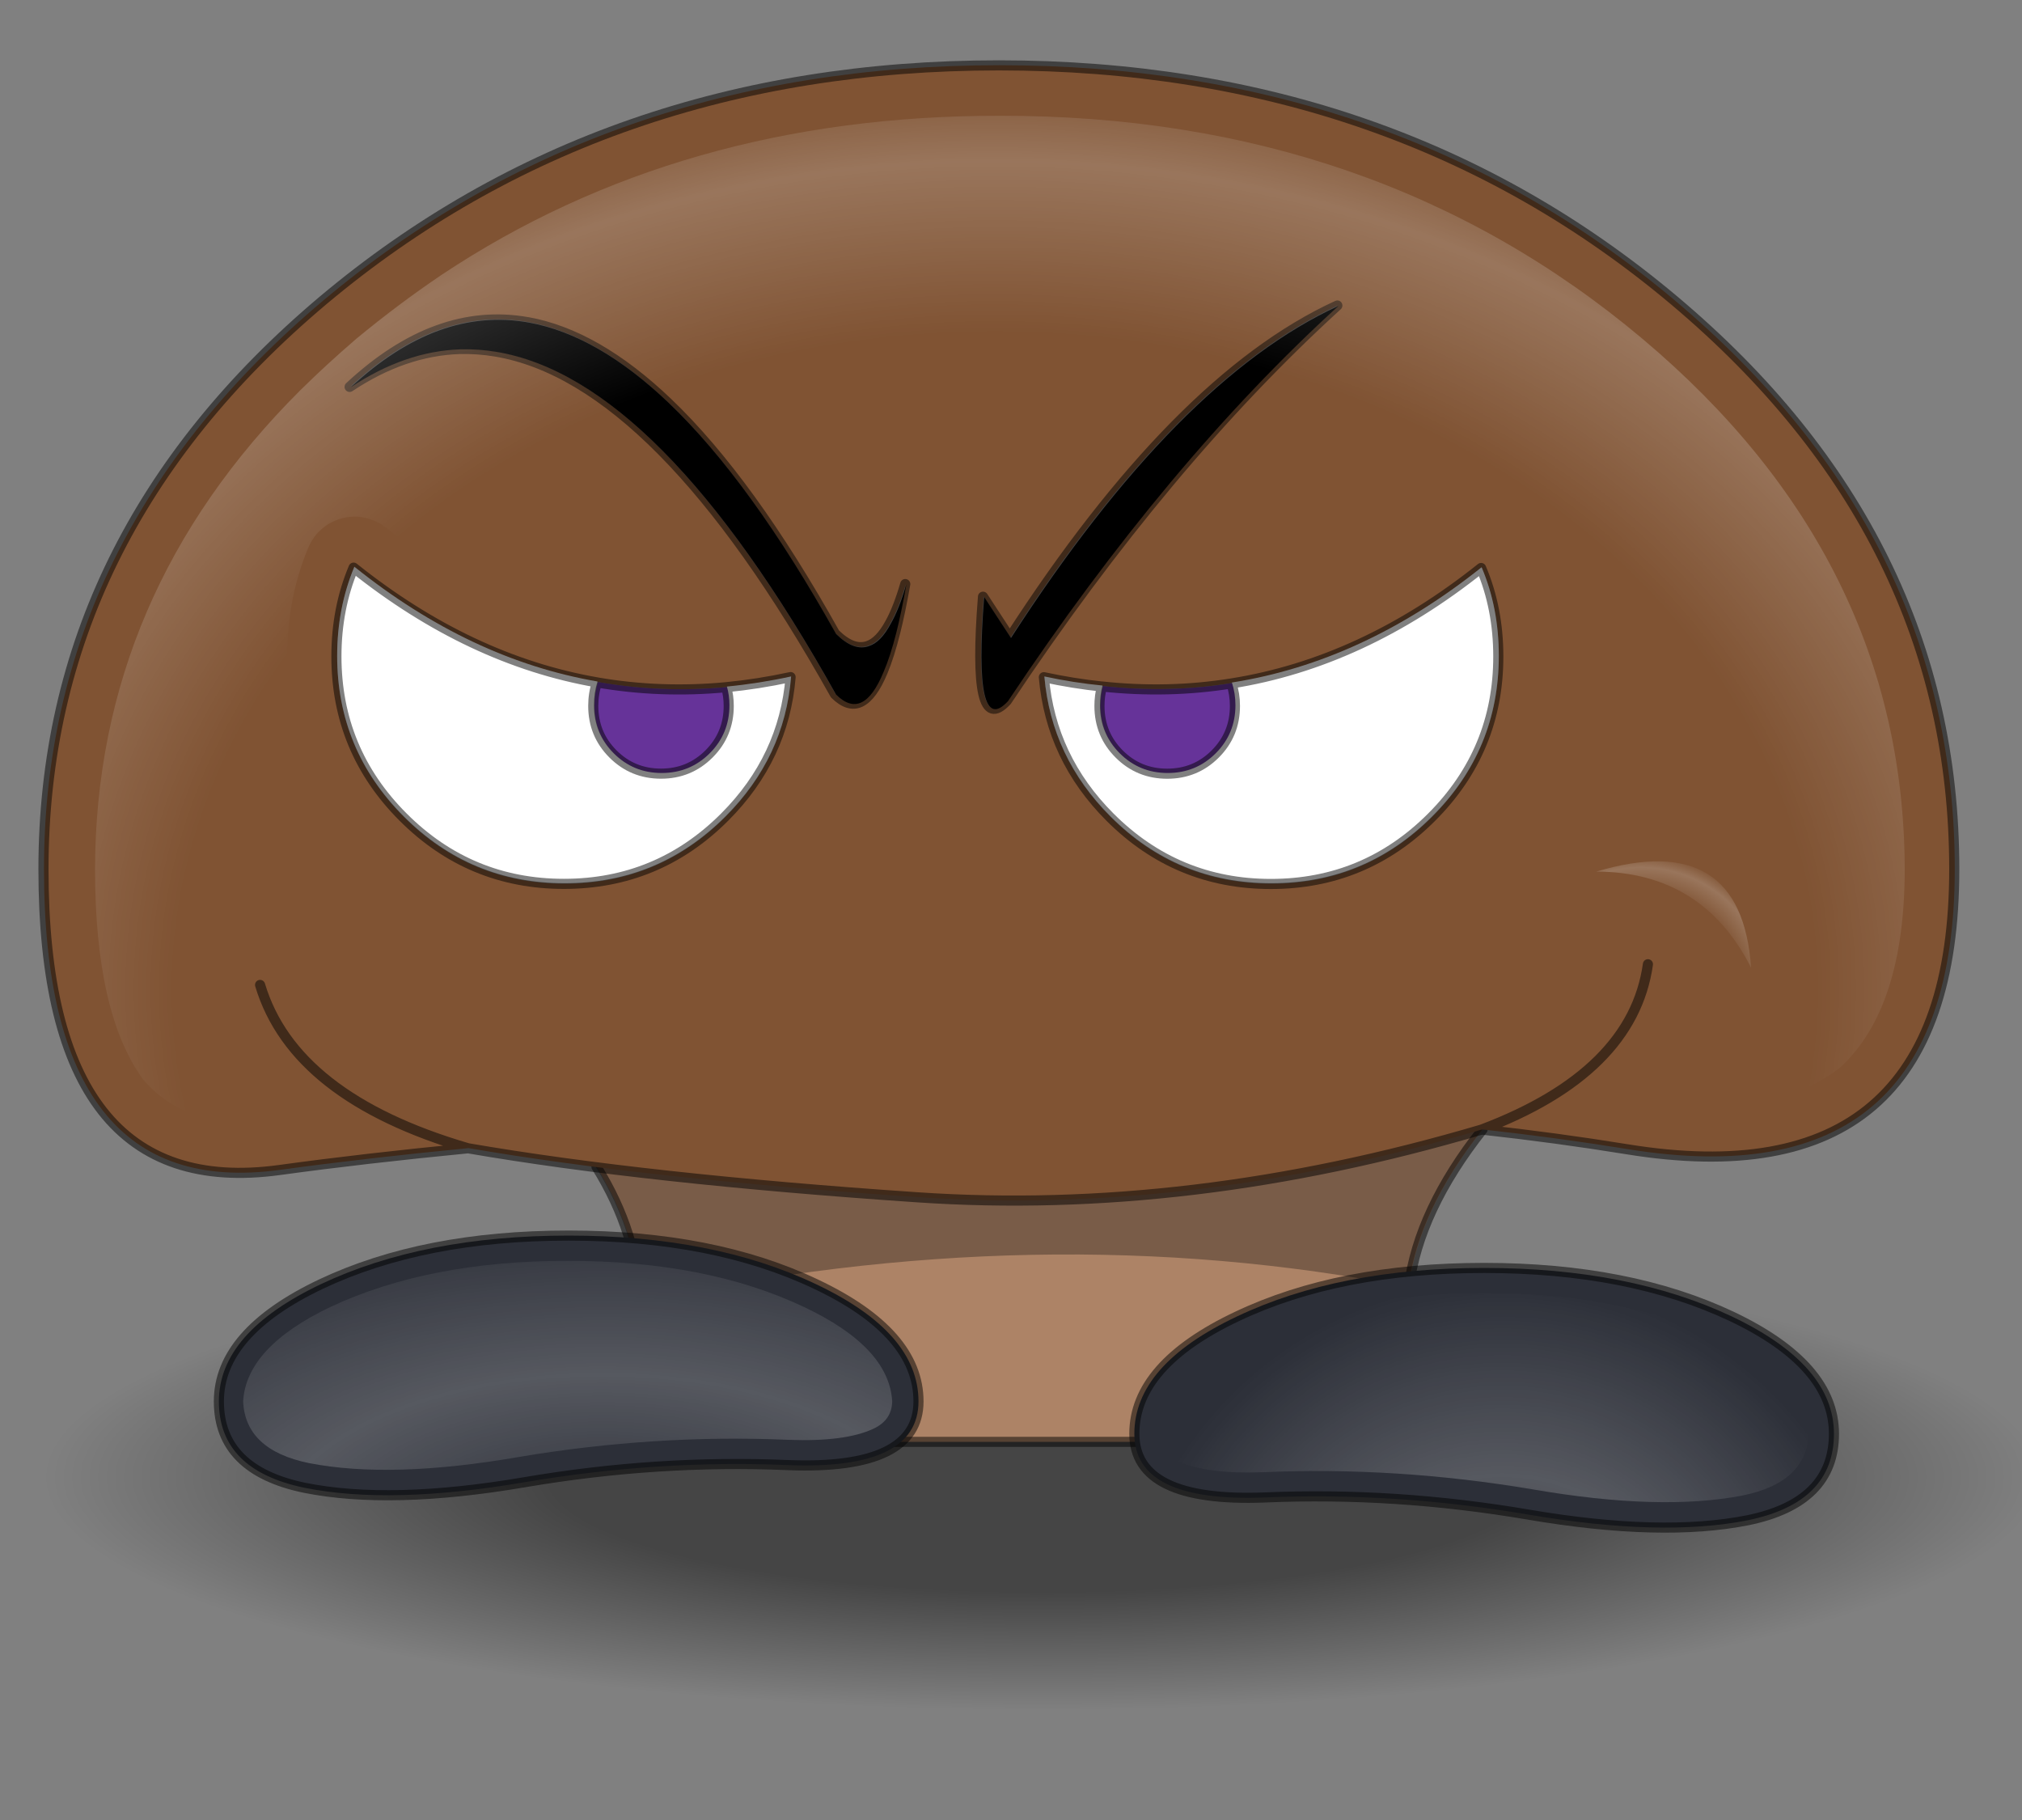 <svg preserveAspectRatio="none" version="1.1" viewBox="0 0 200 180" xmlns="http://www.w3.org/2000/svg">
	<rect x="0" y="0" width="200" height="180" fill="#808080" stroke="none"/>
	<title>Famous GameCharacter by Hjalmar Snoep</title>
    <defs>
        <radialGradient id="Gradient_1" cx="0" cy="0" r="103.6" gradientTransform="matrix(1 0 0 .233 802.7 527.6)" gradientUnits="userSpaceOnUse">
            <stop stop-opacity=".459" offset=".471" />
            <stop stop-opacity="0" offset=".953" />
        </radialGradient>
        <radialGradient id="Gradient_2" cx="0" cy="0" r="104" gradientTransform="translate(1122 555.8)" gradientUnits="userSpaceOnUse">
            <stop stop-color="#fff" stop-opacity="0" offset="0" />
            <stop stop-color="#fff" offset=".855" />
            <stop stop-color="#fff" stop-opacity="0" offset=".992" />
        </radialGradient>
        <radialGradient id="Gradient_3" cx="0" cy="0" r="14.75" gradientTransform="translate(861.9,479.9)" gradientUnits="userSpaceOnUse">
            <stop stop-color="#fff" stop-opacity="0" offset=".678" />
            <stop stop-color="#fff" stop-opacity=".2" offset=".855" />
            <stop stop-color="#fff" stop-opacity="0" offset=".953" />
        </radialGradient>
        <radialGradient id="Gradient_4" cx="0" cy="0" r="119.8" gradientTransform="matrix(1 0 0 .8 798 479.4)" gradientUnits="userSpaceOnUse">
            <stop stop-color="#fff" stop-opacity="0" offset=".678" />
            <stop stop-color="#fff" stop-opacity=".2" offset=".855" />
            <stop stop-color="#fff" stop-opacity="0" offset=".953" />
        </radialGradient>
        <radialGradient id="Gradient_5" cx="0" cy="0" r="69.79" gradientTransform="matrix(1 0 0 .494 759.2 533.7)" gradientUnits="userSpaceOnUse">
            <stop stop-color="#fff" stop-opacity="0" offset="0" />
            <stop stop-color="#fff" stop-opacity=".2" offset=".471" />
            <stop stop-color="#fff" stop-opacity="0" offset=".953" />
        </radialGradient>
        <radialGradient id="Gradient_6" cx="0" cy="0" r="39.9" gradientTransform="translate(848.2,546.2)" gradientUnits="userSpaceOnUse">
            <stop stop-color="#fff" stop-opacity="0" offset="0" />
            <stop stop-color="#fff" stop-opacity=".2" offset=".471" />
            <stop stop-color="#fff" stop-opacity="0" offset=".953" />
        </radialGradient>
    </defs>
    <g transform="translate(-699.6 -381.5)">
        <path d="m875.4 544.5q30.1-7 30.1-16.9t-30.1-16.9-72.65-7-72.65 7-30.1 16.9 30.1 16.9 72.65 7 72.65-7z" style="fill:url(#Gradient_1)" />
        <path d="m1225 555.8q0 42.55-30.1 72.65t-72.65 30.1-72.65-30.1-30.1-72.65 30.1-72.65 72.65-30.1 72.65 30.1 30.1 72.65z" style="fill:none;stroke-linecap:round;stroke-linejoin:round;stroke:url(#Gradient_2)" />
    </g>
    <g transform="translate(-699.6 -381.5)">
        <path d="m842.6 524.1q-4.679-7.454-3.65-15.35 0.98-7.567 7.3-15.55-50.8-43.88-87.65 3.7 4.138 6.691 4.2 13.35 0.073 6.941-4.2 13.85z" style="fill:#ad8366" />
        <path d="m758.6 496.9q4.138 6.691 4.2 13.38 0.073 6.916-4.2 13.82h84q-4.679-7.454-3.65-15.32 0.98-7.592 7.3-15.58-50.8-43.88-87.65 3.7z" style="fill:none;stroke-linecap:round;stroke-linejoin:round;stroke-opacity:.498;stroke:#000" />
        <path d="m838.9 508.8q0.98-7.567 7.3-15.55-50.8-43.88-87.65 3.7 4.138 6.691 4.2 13.35 39.68-8.641 76.15-1.5z" style="fill-opacity:.298" />
    </g>
    <g transform="translate(-699.6 -381.5)">
        <path d="m846.2 493.2q14.94-5.638 16.45-16.35-1.514 10.71-16.45 16.35 7.353 0.807 14.4 1.95 32.35 5.248 32.35-27.7 0-32.95-27.7-56.25-27.65-23.25-66.8-23.25t-66.85 23.25q-27.65 23.3-27.65 56.25 4e-3 32.95 23.35 29.75 8.338-1.146 18.65-2.15-17.22-5.038-20.55-16.15 3.332 11.11 20.55 16.15 17.51 3.024 44.45 4.85 26.94 1.833 55.8-6.7m-57-53.95q-0.475 2.714-1 4.8-0.581 2.301-1.25 3.85-2.017 4.901-4.7 2.25-17.45-31.22-33.6-33.9-1.764-0.295-3.55-0.25-5.496 0.184-10.85 3.75 8.606-8.015 17.6-6.4 6.815 1.232 13.85 7.95 8.113 7.753 16.55 22.85 1.761 1.74 3.25 1.2 1.18-0.374 2.15-2.2 0.85-1.482 1.55-3.9m7.7 1.25 2.65 4.05q16.49-25.55 32.4-32.85-16.93 15.42-32.7 39.1-3.462 3.752-2.35-10.3m50.95 5.9q0 9.3-6.6 15.9t-15.9 6.6-15.9-6.6q-5.85-5.85-6.55-13.85 2.906 0.627 5.75 0.9 6.548 0.729 12.8-0.3 12.97-2.034 24.7-11.4 1.7 4 1.7 8.75m-92.4 22.5q-9.3 0-15.9-6.6t-6.6-15.9q0-4.734 1.7-8.8 11.46 9.186 24.05 11.35 6.278 1.114 12.8 0.5 3.161-0.304 6.35-1-0.635 7.985-6.5 13.85-6.6 6.6-15.9 6.6z" style="fill:#805333" />
        <path d="m758.4 451.3q0 2.8 1.95 4.75t4.75 1.95 4.75-1.95 1.95-4.75q0-0.98-0.25-1.85-6.522 0.614-12.8-0.5-0.35 1.106-0.35 2.35m61.5 4.75q1.95-1.95 1.95-4.75 0-1.184-0.35-2.25-6.252 1.029-12.8 0.3-0.25 0.935-0.25 1.95 0 2.8 1.95 4.75t4.75 1.95 4.75-1.95z" style="fill:#639" />
        <path d="m760.3 456q-1.95-1.95-1.95-4.75 0-1.244 0.35-2.35-12.59-2.164-24.05-11.35-1.7 4.066-1.7 8.8 0 9.3 6.6 15.9t15.9 6.6 15.9-6.6q5.865-5.865 6.5-13.85-3.189 0.696-6.35 1 0.25 0.87 0.25 1.85 0 2.8-1.95 4.75t-4.75 1.95-4.75-1.95m80.95 6.25q6.6-6.6 6.6-15.9 0-4.75-1.7-8.75-11.73 9.366-24.7 11.4 0.35 1.066 0.35 2.25 0 2.8-1.95 4.75t-4.75 1.95-4.75-1.95-1.95-4.75q0-1.015 0.25-1.95-2.844-0.273-5.75-0.9 0.7 8 6.55 13.85 6.6 6.6 15.9 6.6t15.9-6.6z" style="fill:#fff" />
        <path d="m799.6 444.6-2.65-4.05q-1.112 14.05 2.35 10.3 15.77-23.68 32.7-39.1-15.91 7.303-32.4 32.85m-11.35-0.5q0.525-2.086 1-4.8-0.7 2.418-1.55 3.9-0.97 1.826-2.15 2.2-1.489 0.54-3.25-1.2-8.437-15.1-16.55-22.85-7.035-6.718-13.85-7.95-8.994-1.615-17.6 6.4 5.354-3.566 10.85-3.75 1.786-0.045 3.55 0.25 16.15 2.684 33.6 33.9 2.683 2.651 4.7-2.25 0.669-1.549 1.25-3.85z" />
        <path d="m808.6 449.4q-2.844-0.298-5.75-0.925 0.7 8 6.55 13.85 6.6 6.6 15.9 6.6t15.9-6.6 6.6-15.9q0-4.75-1.7-8.75-11.73 9.366-24.7 11.42 0.35 1.041 0.35 2.225 0 2.8-1.95 4.75t-4.75 1.95-4.75-1.95-1.95-4.75q0-1.015 0.25-1.925 6.548 0.704 12.8-0.3m24.75 44.12q14.94-5.638 16.45-16.35m30.3-9.4q-4e-3 32.95-32.35 27.7-7.047-1.143-14.4-1.95-28.86 8.533-55.8 6.7-26.94-1.826-44.45-4.85-10.31 1.004-18.65 2.15-23.35 3.202-23.35-29.75 0-32.95 27.65-56.25 27.7-23.25 66.85-23.25t66.8 23.25q27.7 23.3 27.7 56.25zm-141.1-54.1q-9.019-1.615-17.62 6.4 5.354-3.566 10.88-3.75 1.761-0.045 3.55 0.25 16.13 2.684 33.58 33.9 2.683 2.651 4.725-2.25 0.644-1.549 1.225-3.85 0.525-2.086 1-4.8-0.7 2.418-1.525 3.9-0.995 1.826-2.175 2.225-1.489 0.515-3.25-1.225-8.437-15.1-16.55-22.85-7.035-6.718-13.82-7.95zm47.38 37.45q-3.462 3.752-2.35-10.3l2.65 4.05q16.49-25.55 32.4-32.85-16.93 15.42-32.7 39.1zm-27.75-1.35q0.25 0.87 0.25 1.85 0 2.8-1.95 4.75t-4.75 1.95-4.75-1.95-1.95-4.75q0-1.244 0.375-2.325-12.61-2.189-24.08-11.35-1.7 4.041-1.7 8.775 0 9.3 6.6 15.9t15.9 6.6 15.9-6.6q5.865-5.865 6.525-13.85-3.214 0.696-6.375 1-6.522 0.614-12.78-0.475m-33.32 29.92q3.332 11.11 20.55 16.15" style="fill:none;stroke-linecap:round;stroke-linejoin:round;stroke-opacity:.498;stroke:#000" />
    </g>
    <g transform="translate(-699.6 -381.5)">
        <path d="m872.8 477.2q-0.956-13.78-15.3-9.5 10.49 0.036 15.3 9.5z" style="fill:url(#Gradient_3)" />
        <path d="m850.8 531.3q13.2 2.25 21.7 0.55 8.5-1.75 8.5-8.55t-10.1-11.6q-10.15-4.8-24.5-4.8t-24.45 4.8q-10.15 4.8-10.15 11.6t12.9 6.3q12.9-0.55 26.1 1.7m-73.25-4.9q12.9 0.5 12.9-6.3t-10.15-11.6q-10.1-4.8-24.45-4.8t-24.5 4.8q-10.1 4.8-10.1 11.6t8.5 8.55q8.5 1.7 21.7-0.55t26.1-1.7z" style="fill:#2c2f38" />
        <path d="m811.8 523.3q0 6.8 12.9 6.3 12.9-0.55 26.1 1.7t21.7 0.55q8.5-1.75 8.5-8.55t-10.1-11.6q-10.15-4.8-24.5-4.8t-24.45 4.8q-10.15 4.8-10.15 11.6zm-21.35-3.2q0 6.8-12.9 6.3-12.9-0.55-26.1 1.7t-21.7 0.55q-8.5-1.75-8.5-8.55t10.1-11.6q10.15-4.8 24.5-4.8t24.45 4.8q10.15 4.8 10.15 11.6z" style="fill:none;stroke-linecap:round;stroke-linejoin:round;stroke-opacity:.498;stroke:#000" />
        <path d="m844.8 488.4q1.002-0.286 2-0.2 7.481 0.854 14.65 2 13.42 2.197 20.2-3.15 6.344-5.892 6.35-19.6-0.086-30.69-25.95-52.45-26.28-22.1-63.55-22.05-31.53-0.041-55.25 15.75-4.313 2.916-8.4 6.3-2.933 2.518-5.55 5.1-20.23 20.18-20.3 47.35 3e-3 14.3 4.75 20.8 4.389 5.168 12.9 4 8.453-1.159 18.85-2.2 0.683-0.04 1.35 0.05 17.32 3.002 43.95 4.8 26.08 1.762 54-6.5m-1.75-54.65q1.268-0.995 2.85-1.1 1.575-0.093 2.9 0.75 1.377 0.842 2 2.3 2.081 4.893 2.1 10.7-3e-3 11.36-8.1 19.4-8.037 8.097-19.4 8.1-11.36-3e-3 -19.45-8.1-4.136-4.135-6.2-9.2-0.944-2.418-1.45-5.05-0.208-1.319-0.35-2.7-0.122-1.568 0.7-2.95 0.823-1.383 2.3-2.05 1.484-0.619 3.05-0.3 0.12 0.051 0.25 0.05 2.508 0.549 4.95 0.8 0.312 0.031 0.6 0.05 5.569 0.545 10.9-0.3v-0.05q11.75-1.872 22.35-10.35m-72 10.7q0.963-0.064 1.9-0.2 1.954-0.252 3.9-0.7 0.79-0.144 1.5-0.1 0.803 0.098 1.55 0.4 1.489 0.671 2.3 2.05 0.842 1.366 0.7 2.95-0.068 0.844-0.2 1.65-0.362 2.713-1.25 5.2-1.983 5.583-6.55 10.1-8.037 8.097-19.4 8.1-11.36-3e-3 -19.45-8.1-8.047-8.037-8.05-19.4 0.019-5.784 2.1-10.75 0.608-1.431 1.95-2.3 1.348-0.818 2.9-0.75 1.611 0.123 2.85 1.1 10.41 8.329 21.8 10.35 5.63 0.974 11.45 0.4z" style="fill:url(#Gradient_4)" />
        <path d="m786 522.8q1.811-0.845 1.85-2.7-0.308-5.366-8.75-9.35-9.634-4.554-23.35-4.55-13.72-5e-3 -23.45 4.55-8.347 3.982-8.65 9.35 0.214 4.806 6.5 6.1 8.135 1.587 20.75-0.6 13.49-2.266 26.65-1.7 5.643 0.218 8.45-1.1z" style="fill:url(#Gradient_5)" />
        <path d="m872 529.4q6.285-1.294 6.5-6.1-0.303-5.368-8.7-9.35-9.682-4.555-23.4-4.55-13.72-4e-3 -23.4 4.55-8.392 3.984-8.7 9.35 0.039 1.855 1.8 2.7 2.856 1.318 8.5 1.1 13.16-0.566 26.6 1.7 12.66 2.187 20.8 0.6z" style="fill:url(#Gradient_6)" />
    </g>
</svg>